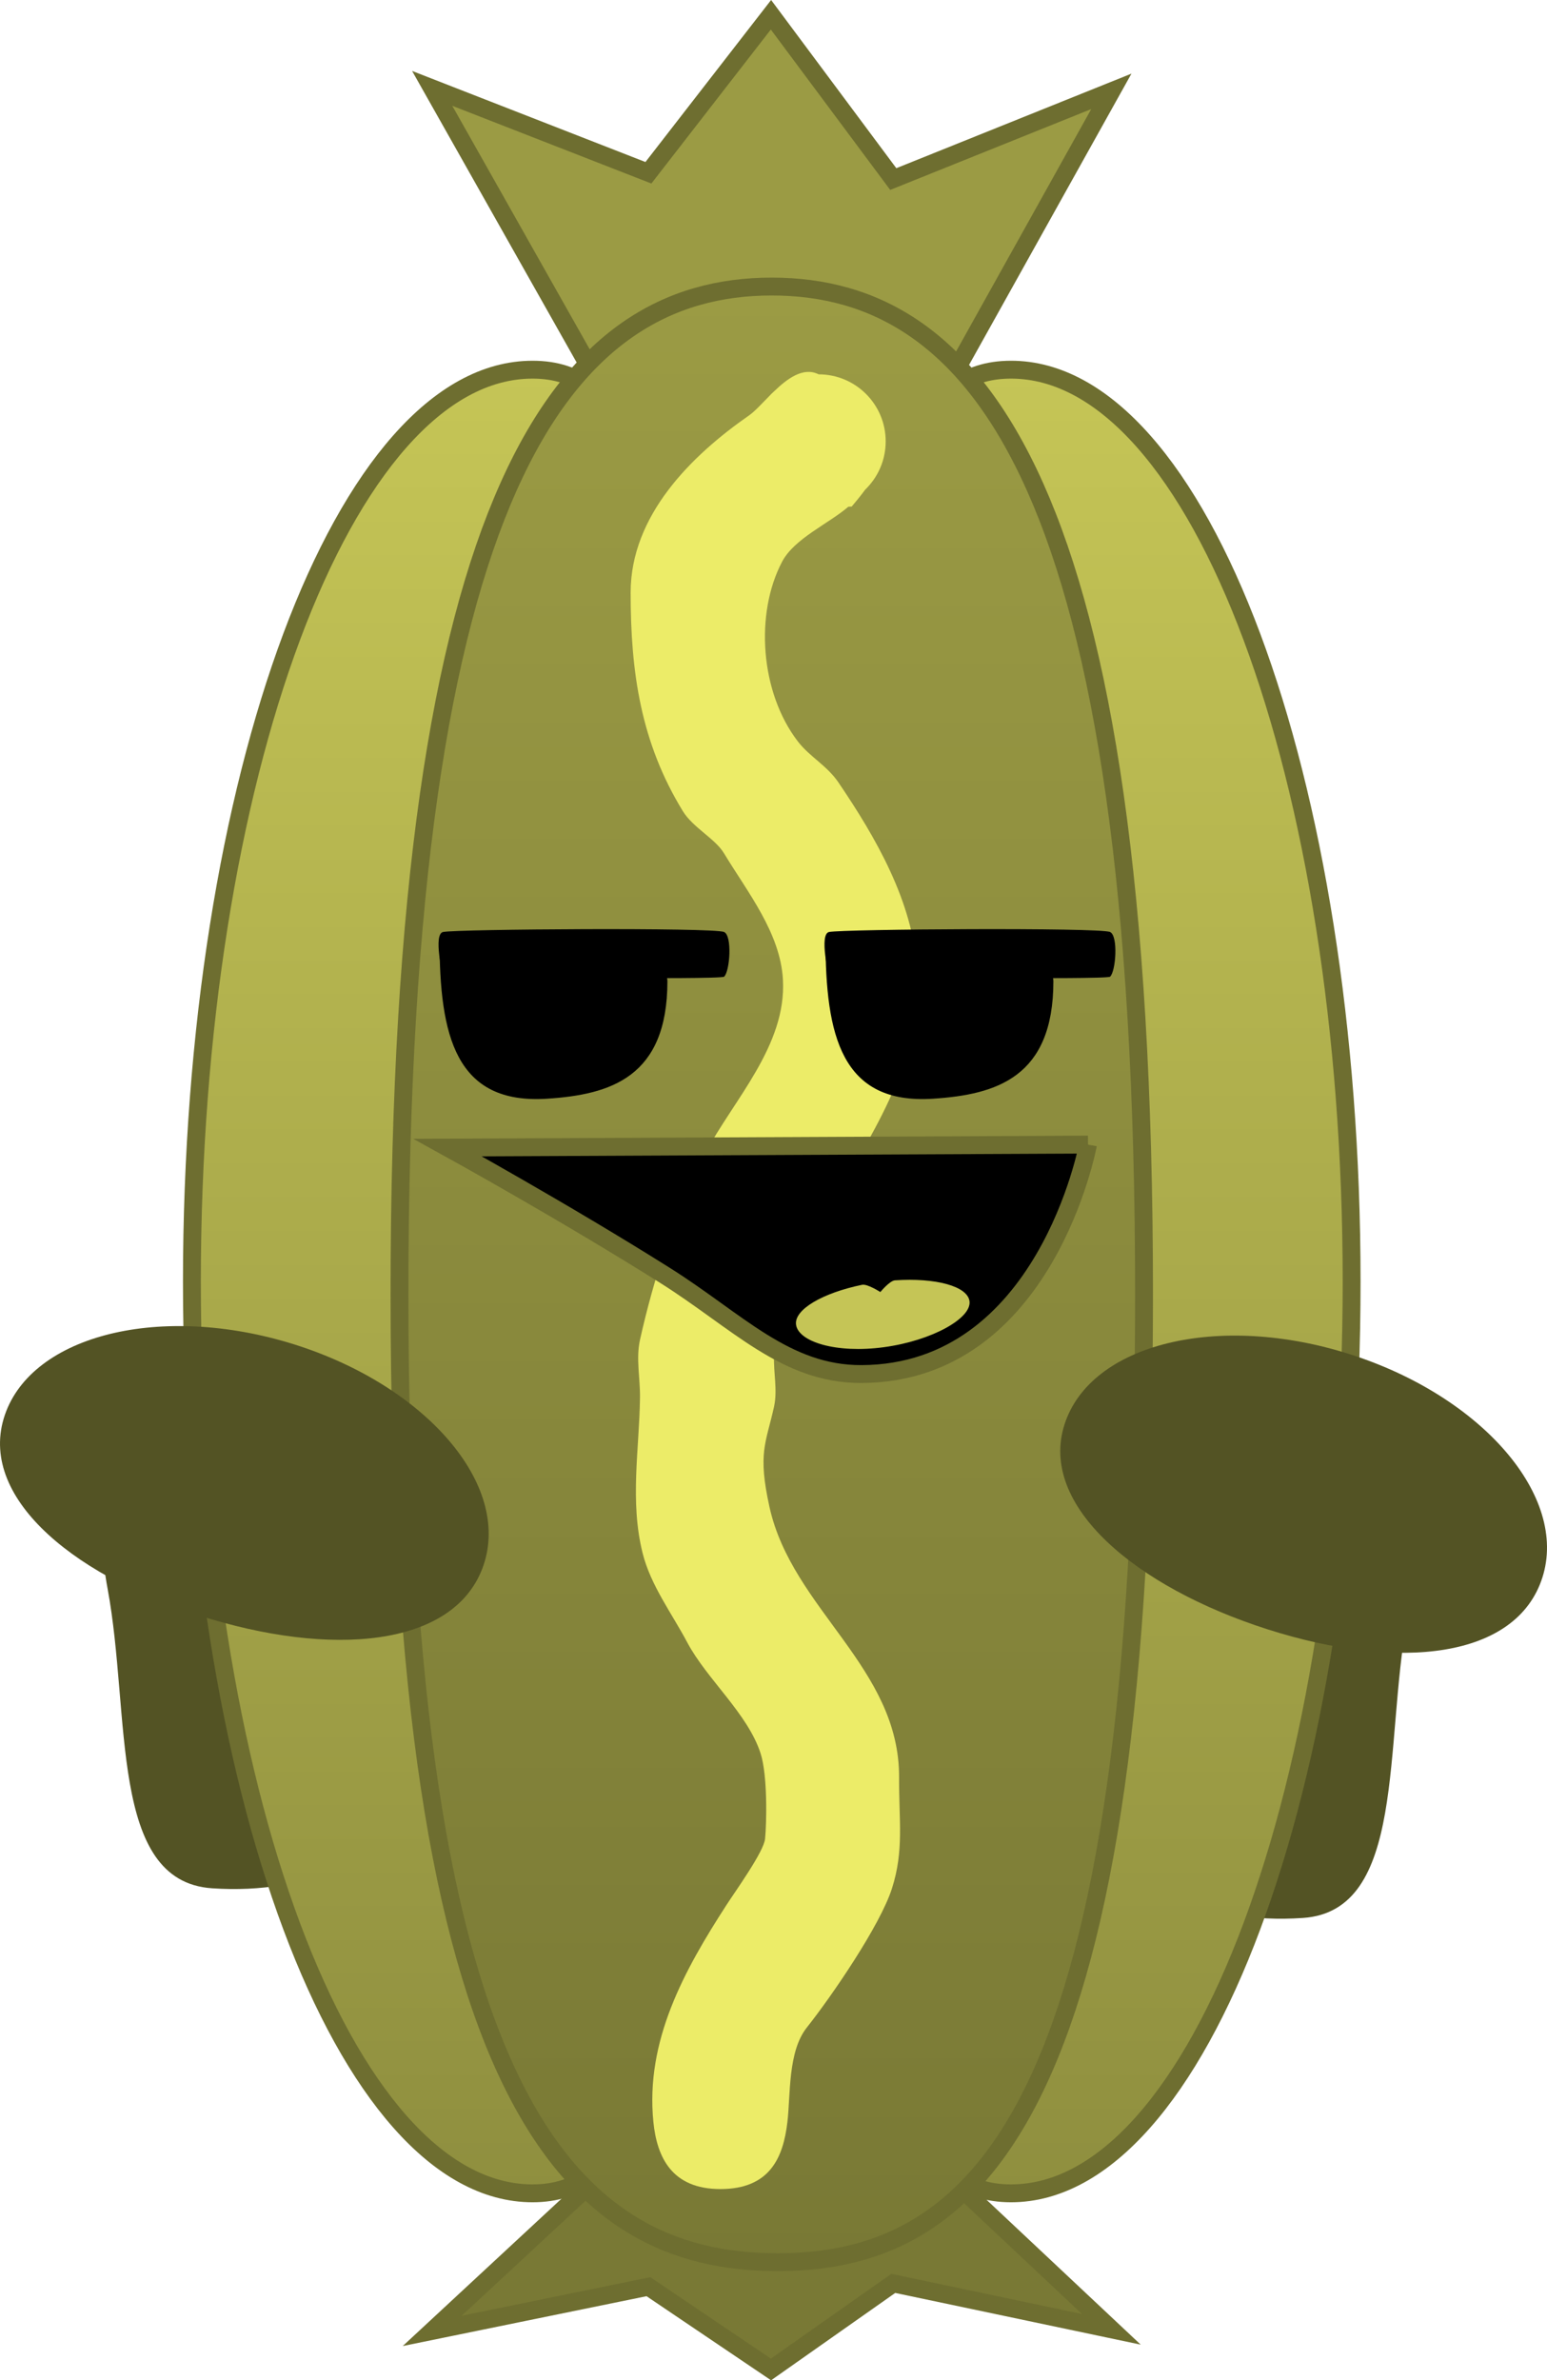 <svg viewBox="0,0,173.149,266.268" height="266.268" width="173.149" xmlns:xlink="http://www.w3.org/1999/xlink" xmlns="http://www.w3.org/2000/svg" version="1.1"><defs><linearGradient id="color-1" gradientUnits="userSpaceOnUse" y2="290.647" x2="280.61" y1="86.647" x1="280.61"><stop stop-color="#c5c556" offset="0"></stop><stop stop-color="#8f8f3f" offset="1"></stop></linearGradient><linearGradient id="color-2" gradientUnits="userSpaceOnUse" y2="290.647" x2="359.61" y1="86.647" x1="359.61"><stop stop-color="#c5c556" offset="0"></stop><stop stop-color="#8f8f3f" offset="1"></stop></linearGradient><linearGradient id="color-3" gradientUnits="userSpaceOnUse" y2="298.347" x2="320.11" y1="77.347" x1="320.11"><stop stop-color="#9b9b44" offset="0"></stop><stop stop-color="#797935" offset="1"></stop></linearGradient></defs><g transform="translate(-233.729,-45.294)"><g style="mix-blend-mode: normal" stroke-dashoffset="0" stroke-dasharray="" stroke-miterlimit="10" stroke-linejoin="miter" fill-rule="nonzero" data-paper-data="{&quot;isPaintingLayer&quot;:true}"><g><path stroke-linecap="butt" stroke-width="0" stroke="none" fill="#535324" data-paper-data="{&quot;index&quot;:null}" d="M375.925,206.427c11.397,2.118 17.947,5.776 15.321,19.908c-2.626,14.132 -0.113,32.719 -11.678,33.507c-22.311,1.52 -31.66,-17.53 -29.033,-31.662c2.626,-14.132 13.994,-23.871 25.391,-21.753z"></path><path stroke-linecap="butt" stroke-width="0" stroke="none" fill="#535324" d="M286.484,224.86c2.626,14.132 -6.722,33.182 -29.033,31.662c-11.565,-0.788 -9.052,-19.375 -11.678,-33.507c-2.626,-14.132 3.924,-17.79 15.321,-19.908c11.397,-2.118 22.765,7.621 25.391,21.753z"></path><path stroke-linecap="butt" stroke-width="2" stroke="#6e6e30" fill="url(#color-1)" d="M302.864,188.647c0,56.333 11.524,102 -9.531,102c-21.055,0 -38.124,-45.667 -38.124,-102c0,-56.333 17.069,-102 38.124,-102c21.055,0 9.531,45.667 9.531,102z"></path><path stroke-linecap="butt" stroke-width="2" stroke="#6e6e30" fill="url(#color-2)" data-paper-data="{&quot;index&quot;:null}" d="M346.887,86.647c21.055,0 38.124,45.667 38.124,102c0,56.333 -17.069,102 -38.124,102c-21.055,0 -9.531,-45.667 -9.531,-102c0,-56.333 -11.524,-102 9.531,-102z"></path><g stroke-linecap="butt" stroke-width="2" stroke="#6e6e30"><path fill="#797935" data-paper-data="{&quot;index&quot;:null}" d="M340.825,289.621l17.294,16.239l-24.409,-5.139l-13.689,9.627l-13.717,-9.259l-24.201,4.946l17.883,-16.588z"></path><path fill="#9b9b44" d="M299.985,86.847l-17.883,-31.667l24.201,9.441l13.717,-17.676l13.689,18.379l24.409,-9.811l-17.294,31z"></path><path fill="url(#color-3)" d="M361.777,190.043c0,90.531 -18.004,108.305 -41.016,108.305c-23.012,0 -42.318,-17.774 -42.318,-108.305c0,-90.531 18.655,-112.695 41.667,-112.695c23.012,0 41.667,22.165 41.667,112.695z"></path></g><path stroke-linecap="butt" stroke-width="0.5" stroke="none" fill="#ecec68" data-paper-data="{&quot;index&quot;:null}" d="M328.679,101.98c-2.229,1.911 -6.046,3.555 -7.411,6.144c-3.062,5.81 -2.458,14.613 1.756,20.103c1.327,1.729 3.255,2.69 4.544,4.589c4.179,6.155 8.32,13.303 8.792,20.854c0.667,10.672 -5.374,18.982 -10.501,27.772c-1.97,3.377 -2.836,7.764 -3.791,11.582c-0.314,1.256 -1.659,2.588 -1.708,3.916c-0.07,1.909 0.414,3.865 0,5.729c-0.911,4.1 -1.849,5.148 -0.5,11.229c2.534,11.422 14.567,17.92 14.5,30.26c-0.026,4.827 0.564,8.095 -0.792,12.365c-1.323,4.168 -6.781,12.104 -9.544,15.589c-2.123,2.677 -1.805,7.507 -2.164,10.557c-0.465,3.95 -1.938,7.5 -7.5,7.5c-5.435,0 -7.1,-3.55 -7.5,-7.5c-0.92,-9.09 3.468,-17.001 8.197,-24.303c1.018,-1.572 4.159,-5.933 4.303,-7.377c0.175,-1.758 0.293,-7.08 -0.5,-9.549c-1.428,-4.447 -6.023,-8.303 -8.208,-12.416c-1.748,-3.291 -4.096,-6.384 -5,-10c-1.449,-5.796 -0.366,-11.637 -0.292,-17.395c0.028,-2.153 -0.467,-4.357 0,-6.459c1.493,-6.717 4.034,-14.74 7.292,-20.854c3.225,-6.054 9.114,-12.071 8.708,-19.429c-0.29,-5.261 -3.984,-9.81 -6.601,-14.149c-0.985,-1.634 -3.474,-2.862 -4.607,-4.714c-4.703,-7.683 -5.839,-15.51 -5.839,-24.435c0,-8.642 6.798,-15.34 13.277,-19.843c0.618,-0.43 1.393,-1.291 2.264,-2.17c0.15,-0.162 0.307,-0.318 0.471,-0.466c1.533,-1.481 3.31,-2.803 5.034,-1.941c4.142,0 7.5,3.358 7.5,7.5c0,2.125 -0.884,4.044 -2.304,5.409c-0.445,0.607 -0.948,1.233 -1.503,1.88z"></path><g stroke-linecap="butt" stroke-width="0" stroke="none" fill="#000000" data-paper-data="{&quot;index&quot;:null}"><path d="M282.922,150.383c0,-0.829 25.508,-0.607 25.508,4.667c0,10.77 -6.399,12.69 -13.47,13.15c-10.252,0.667 -12.038,-7.047 -12.038,-17.817z"></path><path d="M314.773,149.55c0.94,0.425 0.641,4.434 0,5c-0.422,0.373 -31.455,0 -31.455,0c0,0 -1.139,-4.756 0,-5c1.525,-0.327 30.312,-0.517 31.455,0z"></path></g><g stroke-linecap="butt" stroke-width="0" stroke="none" fill="#000000" data-paper-data="{&quot;index&quot;:null}"><path d="M326.122,150.383c0,-0.829 25.508,-0.607 25.508,4.667c0,10.77 -6.399,12.69 -13.47,13.15c-10.252,0.667 -12.038,-7.047 -12.038,-17.817z"></path><path d="M357.973,149.55c0.94,0.425 0.641,4.434 0,5c-0.422,0.373 -31.455,0 -31.455,0c0,0 -1.139,-4.756 0,-5c1.525,-0.327 30.312,-0.517 31.455,0z"></path></g><path stroke-linecap="round" stroke-width="2" stroke="#6e6e30" fill="#000000" d="M355.5,173.333c0,0 -4.725,25.571 -25.333,25.667c-8.523,0.04 -13.921,-5.953 -22.012,-11.041c-11.474,-7.214 -24.321,-14.293 -24.321,-14.293l71.667,-0.333z"></path><path stroke-linecap="butt" stroke-width="0" stroke="none" fill="#c5c556" d="M342.242,190.848c0.259,1.911 -4.216,4.422 -9.578,5.147c-5.361,0.725 -9.579,-0.609 -9.837,-2.52c-0.228,-1.685 2.96,-3.546 7.393,-4.46c0.595,-0.123 2.043,0.811 2.043,0.811c0,0 1.041,-1.271 1.638,-1.311c4.529,-0.303 8.113,0.644 8.341,2.333z"></path><path stroke-linecap="butt" stroke-width="0" stroke="none" fill="#535324" d="M287.978,219.972c-2.707,9.12 -15.774,10.853 -30.641,6.44c-14.867,-4.413 -25.905,-13.3 -23.198,-22.42c2.707,-9.12 16.953,-12.936 31.821,-8.523c14.867,4.413 24.725,15.383 22.019,24.503z"></path><path stroke-linecap="butt" stroke-width="0" stroke="none" fill="#535324" d="M406.364,221.752c-2.896,9.062 -15.996,10.522 -30.768,5.801c-14.772,-4.721 -25.623,-13.836 -22.727,-22.898c2.896,-9.062 17.219,-12.58 31.991,-7.859c14.772,4.721 24.4,15.894 21.504,24.956z"></path></g></g></g></svg><!--rotationCenter:86.27089741260528:134.70618358079443-->